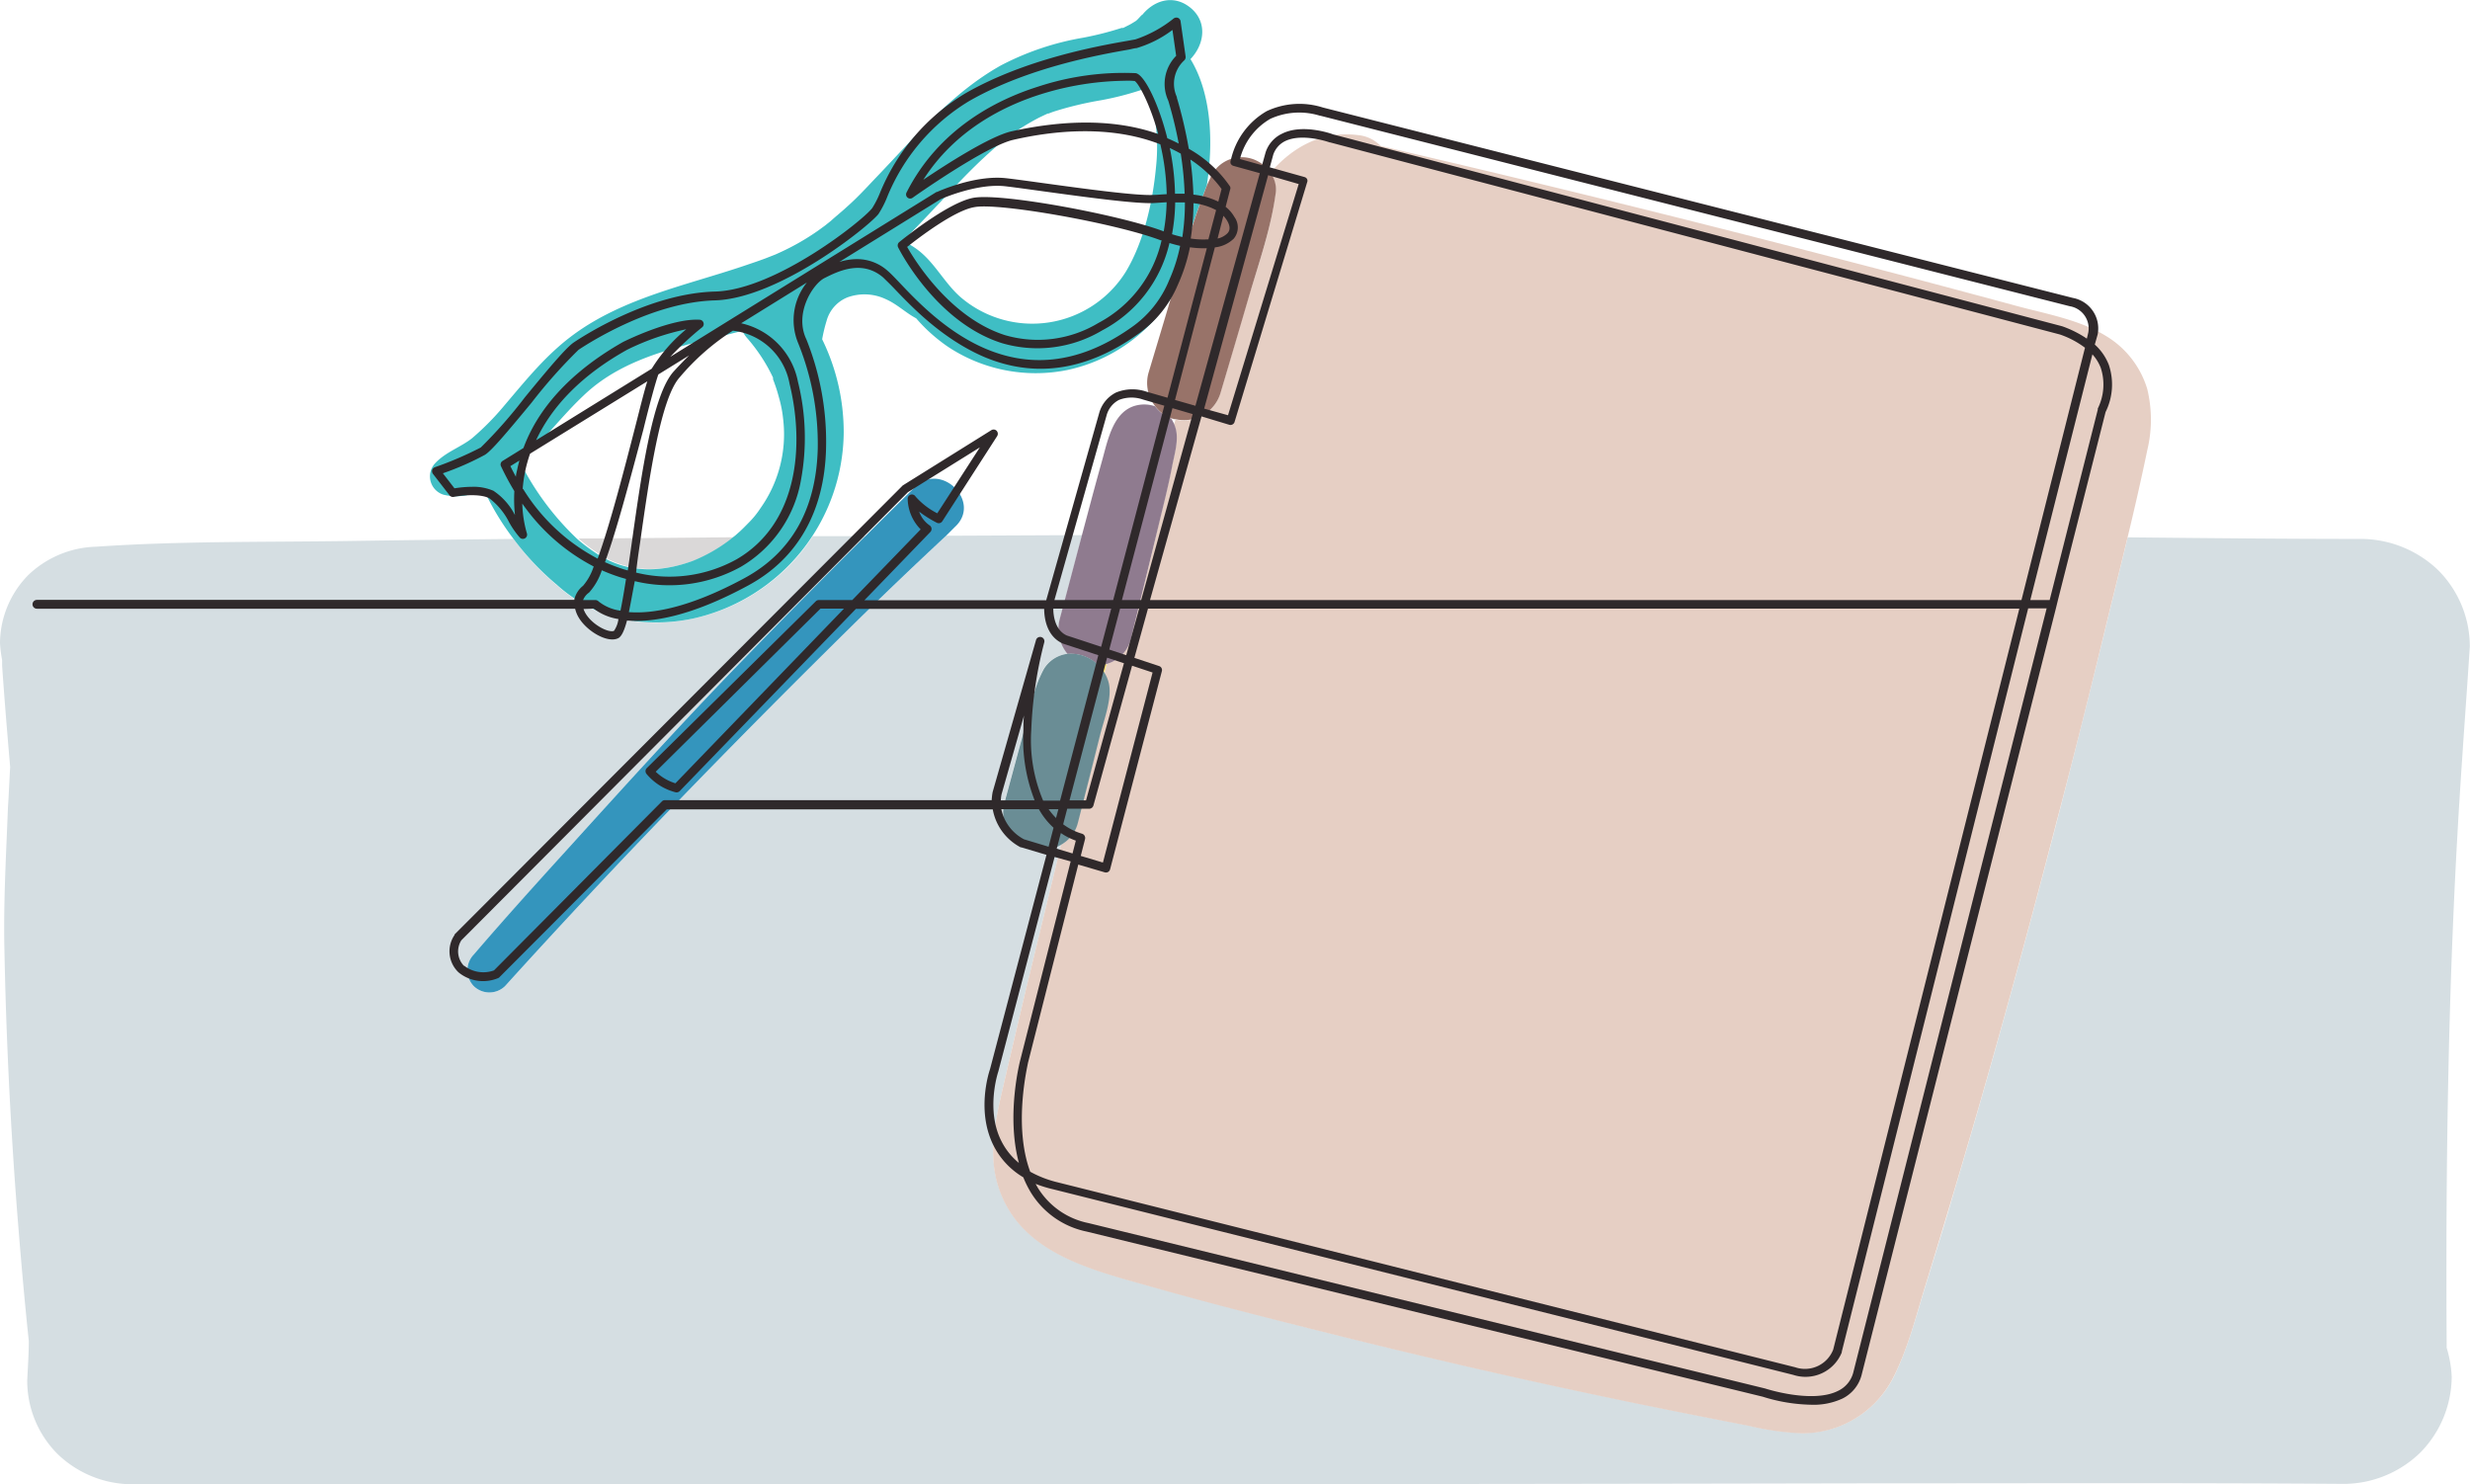 <svg xmlns="http://www.w3.org/2000/svg" viewBox="0 0 279.58 168.01"><g id="Layer_2" data-name="Layer 2"><g id="Plan"><path d="M104.17,28.47c1.75,1.46,2.81,3.58,4.52,5.09a12.47,12.47,0,0,0,18.74-2.84c2.07-3.43,3-8,3.41-11.76a21.15,21.15,0,0,0-.1-5.48,9,9,0,0,0-1.4-3.39,33.68,33.68,0,0,1-4.74,1.22,39,39,0,0,0-5.13,1.22c-.26.08-.52.18-.78.28l-.1,0-.53.25-.44.21c-.77.4-1.52.84-2.25,1.31-.36.24-.72.48-1.07.74l-.38.28c-.58.46-1.15.94-1.7,1.43-1.17,1-2.29,2.14-3.38,3.27-2.21,2.28-4.33,4.65-6.61,6.87l0,0A8.44,8.44,0,0,1,104.17,28.47Z" fill="none"/><path d="M83.1,60.79c.14-.11.29-.24.29-.23l.52-.46c.3-.28.59-.57.87-.86a10.42,10.42,0,0,0,1.46-1.78,14.44,14.44,0,0,0,2.55-10,13.75,13.75,0,0,0-.48-2.5q-.18-.69-.42-1.38c-.08-.23-.16-.45-.25-.68l0-.1,0-.09a19.37,19.37,0,0,0-3-4.55,4.25,4.25,0,0,1-.48-.74c-6.44,1.67-13.23,2.71-18,7.35-2.32,2.23-4.28,4.8-6.61,7l-.57.54A31.39,31.39,0,0,0,65.48,61l1.71,0Z" fill="none"/><path d="M114,15.59l-.06,0C114,15.56,114.28,15.36,114,15.59Z" fill="none"/><path d="M124.78,52.1c.65-2.31,1.25-5.7,4-6.26a3.74,3.74,0,0,1,2,.13,4.26,4.26,0,0,1-.76-3.73c.85-2.84,1.71-5.69,2.56-8.54-.07.12-.15.24-.23.36a18.43,18.43,0,0,1-11.55,7.83,18,18,0,0,1-13.44-2.62A18.78,18.78,0,0,1,103.7,36c-1.18-.62-2.16-1.61-3.44-2.17a5.64,5.64,0,0,0-4.34-.2,4,4,0,0,0-2.36,2.66,17.52,17.52,0,0,0-.5,2.08,23.92,23.92,0,0,1,2.47,10.47,21.53,21.53,0,0,1-3.62,11.86l6,0q2.8-2.8,5.64-5.58c3-2.91,7.57,1.72,4.55,4.55l-1,1,15.4-.07.66-2.47Q123.95,55.1,124.78,52.1Z" fill="none"/><path d="M133.07,47.47l-.12,0-.4-.11a3.48,3.48,0,0,1,.36.66C133,47.82,133,47.65,133.07,47.47Z" fill="none"/><path d="M125,76.28l.3-1.15a4.24,4.24,0,0,1-1,.21A4.34,4.34,0,0,1,125,76.28Z" fill="#f5dc72"/><path d="M276,64.56A12.69,12.69,0,0,0,267.36,61c-8.84,0-17.68-.09-26.53-.18-.9,3.75-1.84,7.48-2.74,11.21q-2.58,10.58-5.31,21.09c-3.65,14-7.48,28-11.64,41.9-1,3.48-2.09,6.94-3.16,10.41s-2,7.12-3.61,10.38A11.56,11.56,0,0,1,204,162.2a31.71,31.71,0,0,1-6-.84l-5.09-1q-21.27-4.19-42.31-9.44c-7-1.75-14-3.57-21-5.52-6.55-1.84-14.22-3.82-16.58-11.1-1.23-3.82-.27-7.81.6-11.58q1.23-5.34,2.5-10.67,2-8.25,4-16.47a4.69,4.69,0,0,1-3.45.56,4.35,4.35,0,0,1-3-5.28l2.08-7.68c.35-1.28.69-2.56,1.06-3.83a13.39,13.39,0,0,1,1.31-3.62A3.64,3.64,0,0,1,120.87,74a4.41,4.41,0,0,1-.91-3.87q1.28-4.78,2.53-9.56l-15.4.07q-5.4,5.06-10.69,10.23C83,84.08,69.81,97.63,57.17,111.61a2.54,2.54,0,0,1-3.55,0,2.58,2.58,0,0,1,0-3.56c3.55-4.08,7.16-8.11,10.79-12.13,6.34-7,12.66-14,19.23-20.76Q90.72,67.86,98,60.69l-6,0A21.57,21.57,0,0,1,78.5,70a19.94,19.94,0,0,1-8.14.11,16.77,16.77,0,0,1-7.3-3.84A30.66,30.66,0,0,1,58.13,61q-9.56.1-19.1.24c-9.37.13-18.8,0-28.15.64A11.54,11.54,0,0,0,3.19,65.1,11.08,11.08,0,0,0,0,72.79,13.29,13.29,0,0,0,.24,74.7c0,.2,0,.4,0,.61.26,3.84.58,7.68.91,11.51C1.06,88.35,1,89.87.9,91.4.7,96.58.4,101.8.49,107Q.78,122.47,2,137.91c.37,4.63.77,9.26,1.26,13.87,0,1.5-.11,3-.18,4.51a11.75,11.75,0,0,0,3.43,8.28A12.19,12.19,0,0,0,14.8,168q48.94,0,97.9,0t97.91-.1c18.26,0,36.52-.07,54.78.06a12.49,12.49,0,0,0,8.57-3.55,12.34,12.34,0,0,0,3.55-8.57,13.26,13.26,0,0,0-.57-3.28s0-.08,0-.12c-.13-20.61.16-41.18,1.44-61.76.36-5.83.8-11.66,1.18-17.5A12.24,12.24,0,0,0,276,64.56Z" fill="#d5dee2"/><path d="M78.52,63.47A17.91,17.91,0,0,0,82.87,61l.23-.19-15.91.14-1.71,0a19.44,19.44,0,0,0,2,1.53C71,64.9,74.78,64.82,78.52,63.47Z" fill="#dad8d8"/><path d="M63.06,66.22a16.77,16.77,0,0,0,7.3,3.84A19.94,19.94,0,0,0,78.5,70a21.76,21.76,0,0,0,17-21.08A23.92,23.92,0,0,0,93.06,38.4a17.52,17.52,0,0,1,.5-2.08,4,4,0,0,1,2.36-2.66,5.64,5.64,0,0,1,4.34.2c1.28.56,2.26,1.55,3.44,2.17a18.78,18.78,0,0,0,3.63,3.24,18,18,0,0,0,13.44,2.62,18.43,18.43,0,0,0,11.55-7.83c.08-.12.16-.24.23-.36l.76-2.51A89.74,89.74,0,0,1,136.6,21l.15-1.09c.53-4.22.32-9.43-2-13.22.1-.1.19-.21.28-.32,1.4-1.72,1.53-4.1-.38-5.57s-4.14-.74-5.49,1.05c.4-.53-.23.18-.38.33a1.9,1.9,0,0,1-.21.19l0,0c-.32.2-.63.4-1,.57l-.43.22-.06,0-.12,0a35.46,35.46,0,0,1-4.43,1.12,31.46,31.46,0,0,0-9.23,3.12c-5.61,3.14-9.79,8.17-14.18,12.74C98,21.32,97,22.41,95.83,23.44c-.58.54-1.17,1-1.78,1.56l-.65.52s-.64.47-.75.55a27,27,0,0,1-4.27,2.46l-.62.28-1.1.43c-.82.31-1.65.58-2.47.86-6.53,2.2-13.58,3.61-19.25,7.76-3.07,2.24-5.36,5.11-7.82,8a30.64,30.64,0,0,1-3.66,3.72c-1.23,1-3,1.57-4.19,2.84A2.17,2.17,0,0,0,50.22,56a6.18,6.18,0,0,0,4.51-.65A29.94,29.94,0,0,0,58.13,61,30.66,30.66,0,0,0,63.06,66.22Zm50.87-50.59.06,0C114.28,15.36,114,15.56,113.93,15.63Zm-5.09,4.71c1.09-1.13,2.21-2.23,3.38-3.27.55-.49,1.12-1,1.7-1.43l.38-.28c.35-.26.71-.5,1.07-.74.73-.47,1.48-.91,2.25-1.31l.44-.21.53-.25.1,0c.26-.1.52-.2.78-.28a39,39,0,0,1,5.13-1.22,33.68,33.68,0,0,0,4.74-1.22,9,9,0,0,1,1.4,3.39,21.15,21.15,0,0,1,.1,5.48c-.36,3.79-1.34,8.33-3.41,11.76a12.47,12.47,0,0,1-18.74,2.84c-1.71-1.51-2.77-3.63-4.52-5.09a8.44,8.44,0,0,0-2-1.23l0,0C104.51,25,106.63,22.62,108.84,20.34Zm-50,32,.57-.54c2.33-2.23,4.29-4.8,6.61-7,4.82-4.64,11.61-5.68,18-7.35a4.25,4.25,0,0,0,.48.74,19.37,19.37,0,0,1,3,4.55l0,.09,0,.1c.09.23.17.45.25.68q.24.69.42,1.38a13.75,13.75,0,0,1,.48,2.5,14.44,14.44,0,0,1-2.55,10,10.42,10.42,0,0,1-1.46,1.78c-.28.29-.57.58-.87.86l-.52.46s-.15.12-.29.23l-.23.19a17.91,17.91,0,0,1-4.35,2.49c-3.74,1.35-7.55,1.43-11.08-1a19.44,19.44,0,0,1-2-1.53A31.39,31.39,0,0,1,58.87,52.31Z" fill="#3fbec4"/><path d="M103.59,55.11q-2.84,2.78-5.64,5.58-7.22,7.17-14.31,14.47c-6.57,6.78-12.89,13.76-19.23,20.76-3.63,4-7.24,8-10.79,12.13a2.58,2.58,0,0,0,0,3.56,2.54,2.54,0,0,0,3.55,0C69.81,97.63,83,84.08,96.4,70.87q5.28-5.19,10.69-10.23l1-1C111.16,56.83,106.55,52.2,103.59,55.11Z" fill="#3495bd"/><path d="M144.39,21.72c-.47,4-1.84,7.88-3,11.71s-2.17,7.38-3.26,11.06a4.31,4.31,0,0,1-5.09,3c0,.18-.11.35-.16.53a3.57,3.57,0,0,1,.16.46c.38,1.37-.14,2.95-.4,4.33-.42,2.19-1,4.36-1.5,6.53-1,4.34-2.11,8.68-3.17,13a3.94,3.94,0,0,1-2.66,2.79l-.3,1.15a3.78,3.78,0,0,1,.36.82c.56,1.73-.47,4.35-.91,6.08q-1.24,5-2.53,10a3.94,3.94,0,0,1-1.83,2.44q-2,8.24-4,16.47-1.26,5.33-2.5,10.67c-.87,3.77-1.83,7.76-.6,11.58,2.36,7.28,10,9.26,16.58,11.1,7,2,14,3.77,21,5.52q21,5.26,42.31,9.44l5.09,1a31.71,31.71,0,0,0,6,.84,11.56,11.56,0,0,0,10.36-6.4c1.65-3.26,2.54-6.9,3.61-10.38s2.12-6.93,3.16-10.41c4.16-13.88,8-27.87,11.64-41.9Q235.53,82.6,238.09,72c.9-3.73,1.84-7.46,2.74-11.21.79-3.27,1.54-6.54,2.22-9.83a14.72,14.72,0,0,0,0-6.92A10.55,10.55,0,0,0,238.33,38c-3-1.83-6.82-2.49-10.14-3.39Q217.59,31.73,207,29q-21.24-5.52-42.62-10.58l-8.1-1.9a4.12,4.12,0,0,0-2.58-1.23c-4.17-.51-7.46,1.42-9.93,4.29A3.17,3.17,0,0,1,144.39,21.72Z" fill="#e6cfc4"/><path d="M124.34,75.34a4.24,4.24,0,0,0,1-.21A3.94,3.94,0,0,0,128,72.34c1.06-4.34,2.13-8.68,3.17-13,.52-2.17,1.08-4.34,1.5-6.53.26-1.38.78-3,.4-4.33a3.57,3.57,0,0,0-.16-.46,3.48,3.48,0,0,0-.36-.66,4,4,0,0,1-1.8-1.37,3.74,3.74,0,0,0-2-.13c-2.75.56-3.35,3.95-4,6.26q-.84,3-1.63,6l-.66,2.47q-1.26,4.78-2.53,9.56a4.41,4.41,0,0,0,.91,3.87A4.36,4.36,0,0,1,124.34,75.34Z" fill="#8f7b8f"/><path d="M122,93.16q1.28-5,2.53-10c.44-1.73,1.47-4.35.91-6.08a3.78,3.78,0,0,0-.36-.82A4.46,4.46,0,0,0,120.87,74a3.64,3.64,0,0,0-2.73,1.75,13.39,13.39,0,0,0-1.31,3.62c-.37,1.27-.71,2.55-1.06,3.83l-2.08,7.68a4.35,4.35,0,0,0,3,5.28,4.69,4.69,0,0,0,3.45-.56A3.94,3.94,0,0,0,122,93.16Z" fill="#6a8d95"/><path d="M132.55,33.7c-.85,2.85-1.71,5.7-2.56,8.54a4.26,4.26,0,0,0,.76,3.73,4,4,0,0,0,1.8,1.37l.4.11.12,0a4.31,4.31,0,0,0,5.09-3q1.64-5.52,3.26-11.06c1.13-3.83,2.5-7.73,3-11.71a3.17,3.17,0,0,0-.66-2.17,3.87,3.87,0,0,0-6.56.21q-.3.61-.57,1.23a89.74,89.74,0,0,0-3.29,10.2Z" fill="#987369"/><path d="M232.7,68.89l-22,86.8a4.14,4.14,0,0,1-2.13,2.6A7.77,7.77,0,0,1,205,159a19.41,19.41,0,0,1-5.48-.91L123,139.4a9.67,9.67,0,0,1-6.35-4.48,11.63,11.63,0,0,1-.82-1.66,8.76,8.76,0,0,1-3.3-3.46c-2.06-3.92-.6-8.4-.47-8.78l6.39-24.26-2.85-.85-.07,0a6.06,6.06,0,0,1-3.16-4.3H75.47l-18.94,19a.39.39,0,0,1-.1.08,4.4,4.4,0,0,1-4.48-.59l-.07-.06a3.28,3.28,0,0,1-.43-4.21l0-.06L102.13,55a.27.27,0,0,1,.08-.07l10-6.24a.48.48,0,0,1,.6.07.5.5,0,0,1,.06.6L106.66,59a.48.48,0,0,1-.62.17,13,13,0,0,1-2-1.26,3.15,3.15,0,0,0,1.19,1.56.5.5,0,0,1,.21.35.49.49,0,0,1-.13.39l-7.47,7.73h20.58l6-21.2a3.7,3.7,0,0,1,1.9-2.31,4.91,4.91,0,0,1,3.44-.1l2.39.69,4.45-16.92a11.54,11.54,0,0,1-1.91-.11,19.59,19.59,0,0,1-1.35,4.2,12.91,12.91,0,0,1-4.62,5.69c-5.76,4.08-11.59,4.93-17.3,2.53-4.67-2-8.11-5.56-10.17-7.72-.54-.57-1-1-1.28-1.28-2.41-2.07-5.16-.68-6.64.06-1.32.66-3.46,4-2.06,6.93A31.13,31.13,0,0,1,93.5,50.79c-.18,7.09-3.21,12.43-8.76,15.45-6.6,3.59-11,4.23-13.77,4-.32,1.21-.64,1.83-1,2-1.2.58-3.46-.76-4.39-2.22a3.48,3.48,0,0,1-.48-1.12H4.18a.49.49,0,0,1,0-1H65a2.76,2.76,0,0,1,1-1.6,6.37,6.37,0,0,0,1.2-2.18A22.43,22.43,0,0,1,59.12,57a13.23,13.23,0,0,0,.51,3.34.48.48,0,0,1-.8.5,9.83,9.83,0,0,1-1.2-1.72,7.74,7.74,0,0,0-2.26-2.73c-1.12-.56-3.3-.29-4-.15a.48.48,0,0,1-.48-.17L49,53.63a.53.53,0,0,1-.08-.44.5.5,0,0,1,.31-.31,39.42,39.42,0,0,0,5.19-2.23,53.25,53.25,0,0,0,5-5.69c2.37-2.88,4.62-5.6,5.54-6.21,1.39-.93,8.69-5.56,16-5.75,6.84-.19,16.74-8.07,17.77-9.45a10.62,10.62,0,0,0,.83-1.61,23.47,23.47,0,0,1,9.72-11.38c6.81-3.91,15.2-5.39,18.36-5.94l.88-.16a14,14,0,0,0,4.33-2.37.52.52,0,0,1,.48-.07.49.49,0,0,1,.3.38l.57,4a.52.52,0,0,1-.15.43,3.59,3.59,0,0,0-.84,4.15l0,.08a50.35,50.35,0,0,1,1.35,5.78,13.93,13.93,0,0,1,4.67,4.27.44.44,0,0,1,0,.37l-.5,1.93a4,4,0,0,1,1,1.16,2,2,0,0,1-.07,2.43,3.57,3.57,0,0,1-2.15,1L133,45.27l2.31.66,7.29-26.33-3-.83a.51.51,0,0,1-.29-.23.47.47,0,0,1,0-.37,8.5,8.5,0,0,1,4.07-5.59,8.73,8.73,0,0,1,6.36-.41l84.88,21.55a3.51,3.51,0,0,1,2.81,4.15L237.11,39a6,6,0,0,1,1.59,2.3,7,7,0,0,1-.37,5.34l-5.39,21.27M117.22,134l.25.44a8.75,8.75,0,0,0,5.74,4l76.58,18.72h0s5.4,1.77,8.32.24a3.17,3.17,0,0,0,1.65-2l21.9-86.54h-2.09L208.47,153l0,.08a4.43,4.43,0,0,1-5.49,2.54l-83.74-21A14.09,14.09,0,0,1,117.22,134Zm-.62-1.38a12.29,12.29,0,0,0,2.85,1.14l83.75,21h0a3.43,3.43,0,0,0,4.3-2l21.07-83.87H129.94l-1.54,5.57,2.8.93a.47.47,0,0,1,.31.58L125.65,98.4a.48.48,0,0,1-.6.34l-3-.88-5.7,22.47C116.37,120.41,114.64,127.28,116.6,132.6ZM119.37,97,113,121.28a.06.06,0,0,1,0,0s-1.5,4.41.41,8a7.58,7.58,0,0,0,1.92,2.35c-1.44-5.32.07-11.31.15-11.62l5.71-22.51Zm-66.84,12.3a3.54,3.54,0,0,0,3.38.54l19-19.12a.45.45,0,0,1,.34-.15h37a6.5,6.5,0,0,1,.11-.93s0,0,0,0l4.91-17.2h0a.48.48,0,0,1,.59-.33.49.49,0,0,1,.34.6h0a46.06,46.06,0,0,0-1.47,9.91,17.63,17.63,0,0,0,1.34,8h1.92l4.33-16.46-4-1.31,0,0c-1.88-.82-2.12-2.93-2.13-3.93H96.88L76.94,89.54a.52.52,0,0,1-.46.14,6.33,6.33,0,0,1-3.3-2.08.49.49,0,0,1,0-.63L92.34,68.06a.47.47,0,0,1,.33-.14h3.8l7.74-8a5.07,5.07,0,0,1-1.47-3.46.48.48,0,0,1,.89-.26,8.27,8.27,0,0,0,2.46,1.9l4.82-7.46-8.14,5.07L52.22,106.43A2.35,2.35,0,0,0,52.53,109.34Zm69.8-12.42,2.51.75,5.62-21.51-2.32-.77-4.38,15.84a.5.5,0,0,1-.47.35H120.8l-.46,1.76a6.67,6.67,0,0,0,2.15,1.07.51.51,0,0,1,.33.59Zm-2.72-.82,1.79.54.37-1.45a7.27,7.27,0,0,1-1.69-.86ZM115.91,95l2.78.84.56-2.15a8.29,8.29,0,0,1-1.66-2.1h-4.25A5,5,0,0,0,115.91,95Zm2.78-3.41a7.89,7.89,0,0,0,.84,1l.27-1Zm2.37-1h1.87l4.29-15.52-1.91-.63Zm-7.78,0h3.83a19,19,0,0,1-1.27-8c0-.55,0-1.08.07-1.61l-2.54,8.91A5,5,0,0,0,113.28,90.61ZM74.22,87.35a5.6,5.6,0,0,0,2.23,1.31L95.53,68.89H92.87Zm51.34-13.83,1.92.64,1.46-5.27h-2.16Zm-4.81-1.59,3.89,1.28,1.14-4.32h-6.56C119.23,69.68,119.41,71.32,120.75,71.93Zm-54.7-3a2.73,2.73,0,0,0,.29.6c.83,1.29,2.62,2.13,3.16,1.87A3,3,0,0,0,70,70.07a6.21,6.21,0,0,1-2.8-1.18Zm5.14.36h.11c2.36.17,6.53-.36,13-3.87,5.3-2.89,8.08-7.81,8.26-14.62a30.36,30.36,0,0,0-2.23-12,6.79,6.79,0,0,1,1-6.82l-7.44,4.61a8.41,8.41,0,0,1,6.43,6.62,26.24,26.24,0,0,1,.35,11.08,14.19,14.19,0,0,1-6.82,9.87,16.72,16.72,0,0,1-12,1.62C71.58,67.19,71.38,68.34,71.19,69.25ZM66,67.92H67.4a.51.51,0,0,1,.35.15,5,5,0,0,0,2.48,1.05c.21-1,.42-2.25.63-3.59l-.59-.17a20.61,20.61,0,0,1-2.15-.81,7.09,7.09,0,0,1-1.44,2.52A1.85,1.85,0,0,0,66,67.92Zm163.81,0H232l5.45-21.56a.61.61,0,0,1,0-.12,6.09,6.09,0,0,0,.34-4.59,4.87,4.87,0,0,0-.95-1.54Zm-99.64,0h98.64L236,39.36a10.1,10.1,0,0,0-2.84-1.5l-82.6-21.74h-.05s-3-1.09-5-.17a2.65,2.65,0,0,0-1.39,1.56l-.39,1.43,3.93,1.1a.48.48,0,0,1,.29.23.46.46,0,0,1,0,.38l-8.21,27.11a.48.48,0,0,1-.6.32L136,47.13Zm-3.18,0h2.18L135,46.87l-2.29-.67Zm-7.64,0H126l5.79-22-2.42-.7h0a3.93,3.93,0,0,0-2.72.05A2.78,2.78,0,0,0,125.26,47ZM72,64.81a15.67,15.67,0,0,0,11.37-1.5c7-4.06,7.7-12.93,6-19.88a7.35,7.35,0,0,0-6.42-6,26.58,26.58,0,0,0-6,5.26c-2.19,2.4-3.47,11.46-4.5,18.74C72.26,62.68,72.1,63.81,72,64.81Zm-3.48-1.16a19.49,19.49,0,0,0,2.09.79l.45.13c.16-1.1.32-2.22.47-3.28,1.1-7.8,2.35-16.63,4.73-19.25.62-.68,1.2-1.28,1.74-1.81l-3.48,2.15c-.32.88-1,3.39-1.7,6.25C71.19,54.76,69.73,60.25,68.47,63.65Zm-9.31-8.31a21.78,21.78,0,0,0,8.44,7.89c1.41-3.87,3.09-10.41,4.23-14.84.57-2.21,1-4,1.39-5.23L60,51.35a16.1,16.1,0,0,0-.54,1.92A16.67,16.67,0,0,0,59.16,55.34Zm-5.77-.24a5.63,5.63,0,0,1,2.41.45,7.34,7.34,0,0,1,2.44,2.75,16.61,16.61,0,0,1-.07-2.71,30,30,0,0,1-1.51-2.81.47.47,0,0,1,.18-.61l2.36-1.46c2.15-5.84,7.19-9.69,11.27-12,.24-.12,5.47-2.71,8.68-2.52a.48.48,0,0,1,.43.34.47.47,0,0,1-.16.52,35.6,35.6,0,0,0-3.6,3.34L106,21.73a.09.09,0,0,1,.06,0c.17-.08,4.32-1.95,7.81-1.56,1,.11,2.56.33,4.39.58,4.44.61,10.51,1.44,12.35,1.31.4,0,.89-.06,1.45-.08a27.23,27.23,0,0,0-.72-5.64c-5.69-2.23-12.09-1.56-16.66-.51-3.11.71-11.28,6.48-11.36,6.54a.47.47,0,0,1-.59,0,.47.47,0,0,1-.12-.58c3.64-7.18,10.13-10.49,14.94-12a31,31,0,0,1,11-1.51c1,.16,2.63,3.55,3.58,7.37.44.18.87.39,1.29.6a47.25,47.25,0,0,0-1.18-4.85,4.53,4.53,0,0,1,.89-5.08l-.42-2.93a12.62,12.62,0,0,1-4.08,2.06c-.21,0-.51.1-.9.17-3.11.55-11.39,2-18.05,5.83a22.62,22.62,0,0,0-9.32,11,10.94,10.94,0,0,1-.93,1.78C98.34,25.62,88.21,33.77,80.93,34c-7,.19-14.08,4.69-15.44,5.59a57.9,57.9,0,0,0-5.33,6c-2.77,3.35-4.51,5.42-5.27,5.89a31.65,31.65,0,0,1-4.76,2.09l1.31,1.7A13.36,13.36,0,0,1,53.39,55.1Zm4.33-2.34c.2.41.41.81.63,1.21,0-.3.1-.6.16-.9s.15-.64.23-.94Zm20-15.51a28.07,28.07,0,0,0-6.77,2.33c-5,2.78-8.48,6.28-10.32,10.25l13.09-8.1A18.16,18.16,0,0,1,77.7,37.25Zm58.53,9L139,47,147,20.83l-3.46-1ZM97,29.33a5.19,5.19,0,0,1,3.48,1.33c.34.29.79.76,1.35,1.35,4,4.22,13.45,14.1,26.23,5.05l0,0a12,12,0,0,0,4.27-5.33,18.47,18.47,0,0,0,1.25-3.9c-.4-.09-.8-.2-1.21-.32a14.93,14.93,0,0,1-7.62,9.89,14.27,14.27,0,0,1-11.34,1.44C106,36.5,101.84,28.37,101.66,28a.49.49,0,0,1,.13-.6c.22-.18,5.42-4.43,8.34-5,3.1-.62,16.77,1.95,21.59,3.79a20.38,20.38,0,0,0,.33-3.3l-1.37.09c-1.94.13-7.82-.67-12.55-1.32-1.82-.25-3.4-.47-4.37-.58-3.09-.34-6.92,1.31-7.28,1.46L95,29.65A6.76,6.76,0,0,1,97,29.33Zm5.67-1.4c.89,1.57,4.85,8,11.07,10a13.27,13.27,0,0,0,10.58-1.37,14.08,14.08,0,0,0,7.16-9.36l-.1,0c-5-1.91-18.38-4.3-21.1-3.75C108,23.83,103.88,27,102.71,27.93Zm48.14-12.74,82.61,21.74h0a12.11,12.11,0,0,1,2.79,1.4l.16-.67a2.55,2.55,0,0,0-2.1-3L149.46,13.1h-.05a7.88,7.88,0,0,0-5.62.35A7.33,7.33,0,0,0,140.35,18l2.5.7.4-1.44v0a3.55,3.55,0,0,1,1.89-2.14C147.39,14,150.53,15.08,150.85,15.19ZM134.78,27a9.31,9.31,0,0,0,2,.09l.87-3.31a7.17,7.17,0,0,0-2.56-.78A26.74,26.74,0,0,1,134.78,27Zm3.7-2.59L137.82,27a2.23,2.23,0,0,0,1.13-.61c.11-.13.44-.51,0-1.32A3.12,3.12,0,0,0,138.48,24.43Zm-5.82,2.1c.4.13.79.23,1.17.32a25.67,25.67,0,0,0,.29-3.92c-.37,0-.74,0-1.1,0A21.89,21.89,0,0,1,132.66,26.53Zm2.42-4.48a8.56,8.56,0,0,1,2.82.79l.37-1.43a13.59,13.59,0,0,0-3.53-3.33A37.06,37.06,0,0,1,135.08,22.05ZM133,21.93l1.09,0a37.33,37.33,0,0,0-.44-4.54l-.46-.25-.78-.39c.06.28.11.55.16.83A27.9,27.9,0,0,1,133,21.93ZM127.33,9.14a33.11,33.11,0,0,0-9.49,1.52c-4.2,1.32-9.74,4.05-13.33,9.69,2.63-1.77,7.56-4.94,10-5.49,4.54-1,10.84-1.72,16.59.31-.92-3.37-2.2-5.71-2.66-6A7.47,7.47,0,0,0,127.33,9.14Zm1.06,0Z" fill="#2f292b"/></g></g></svg>